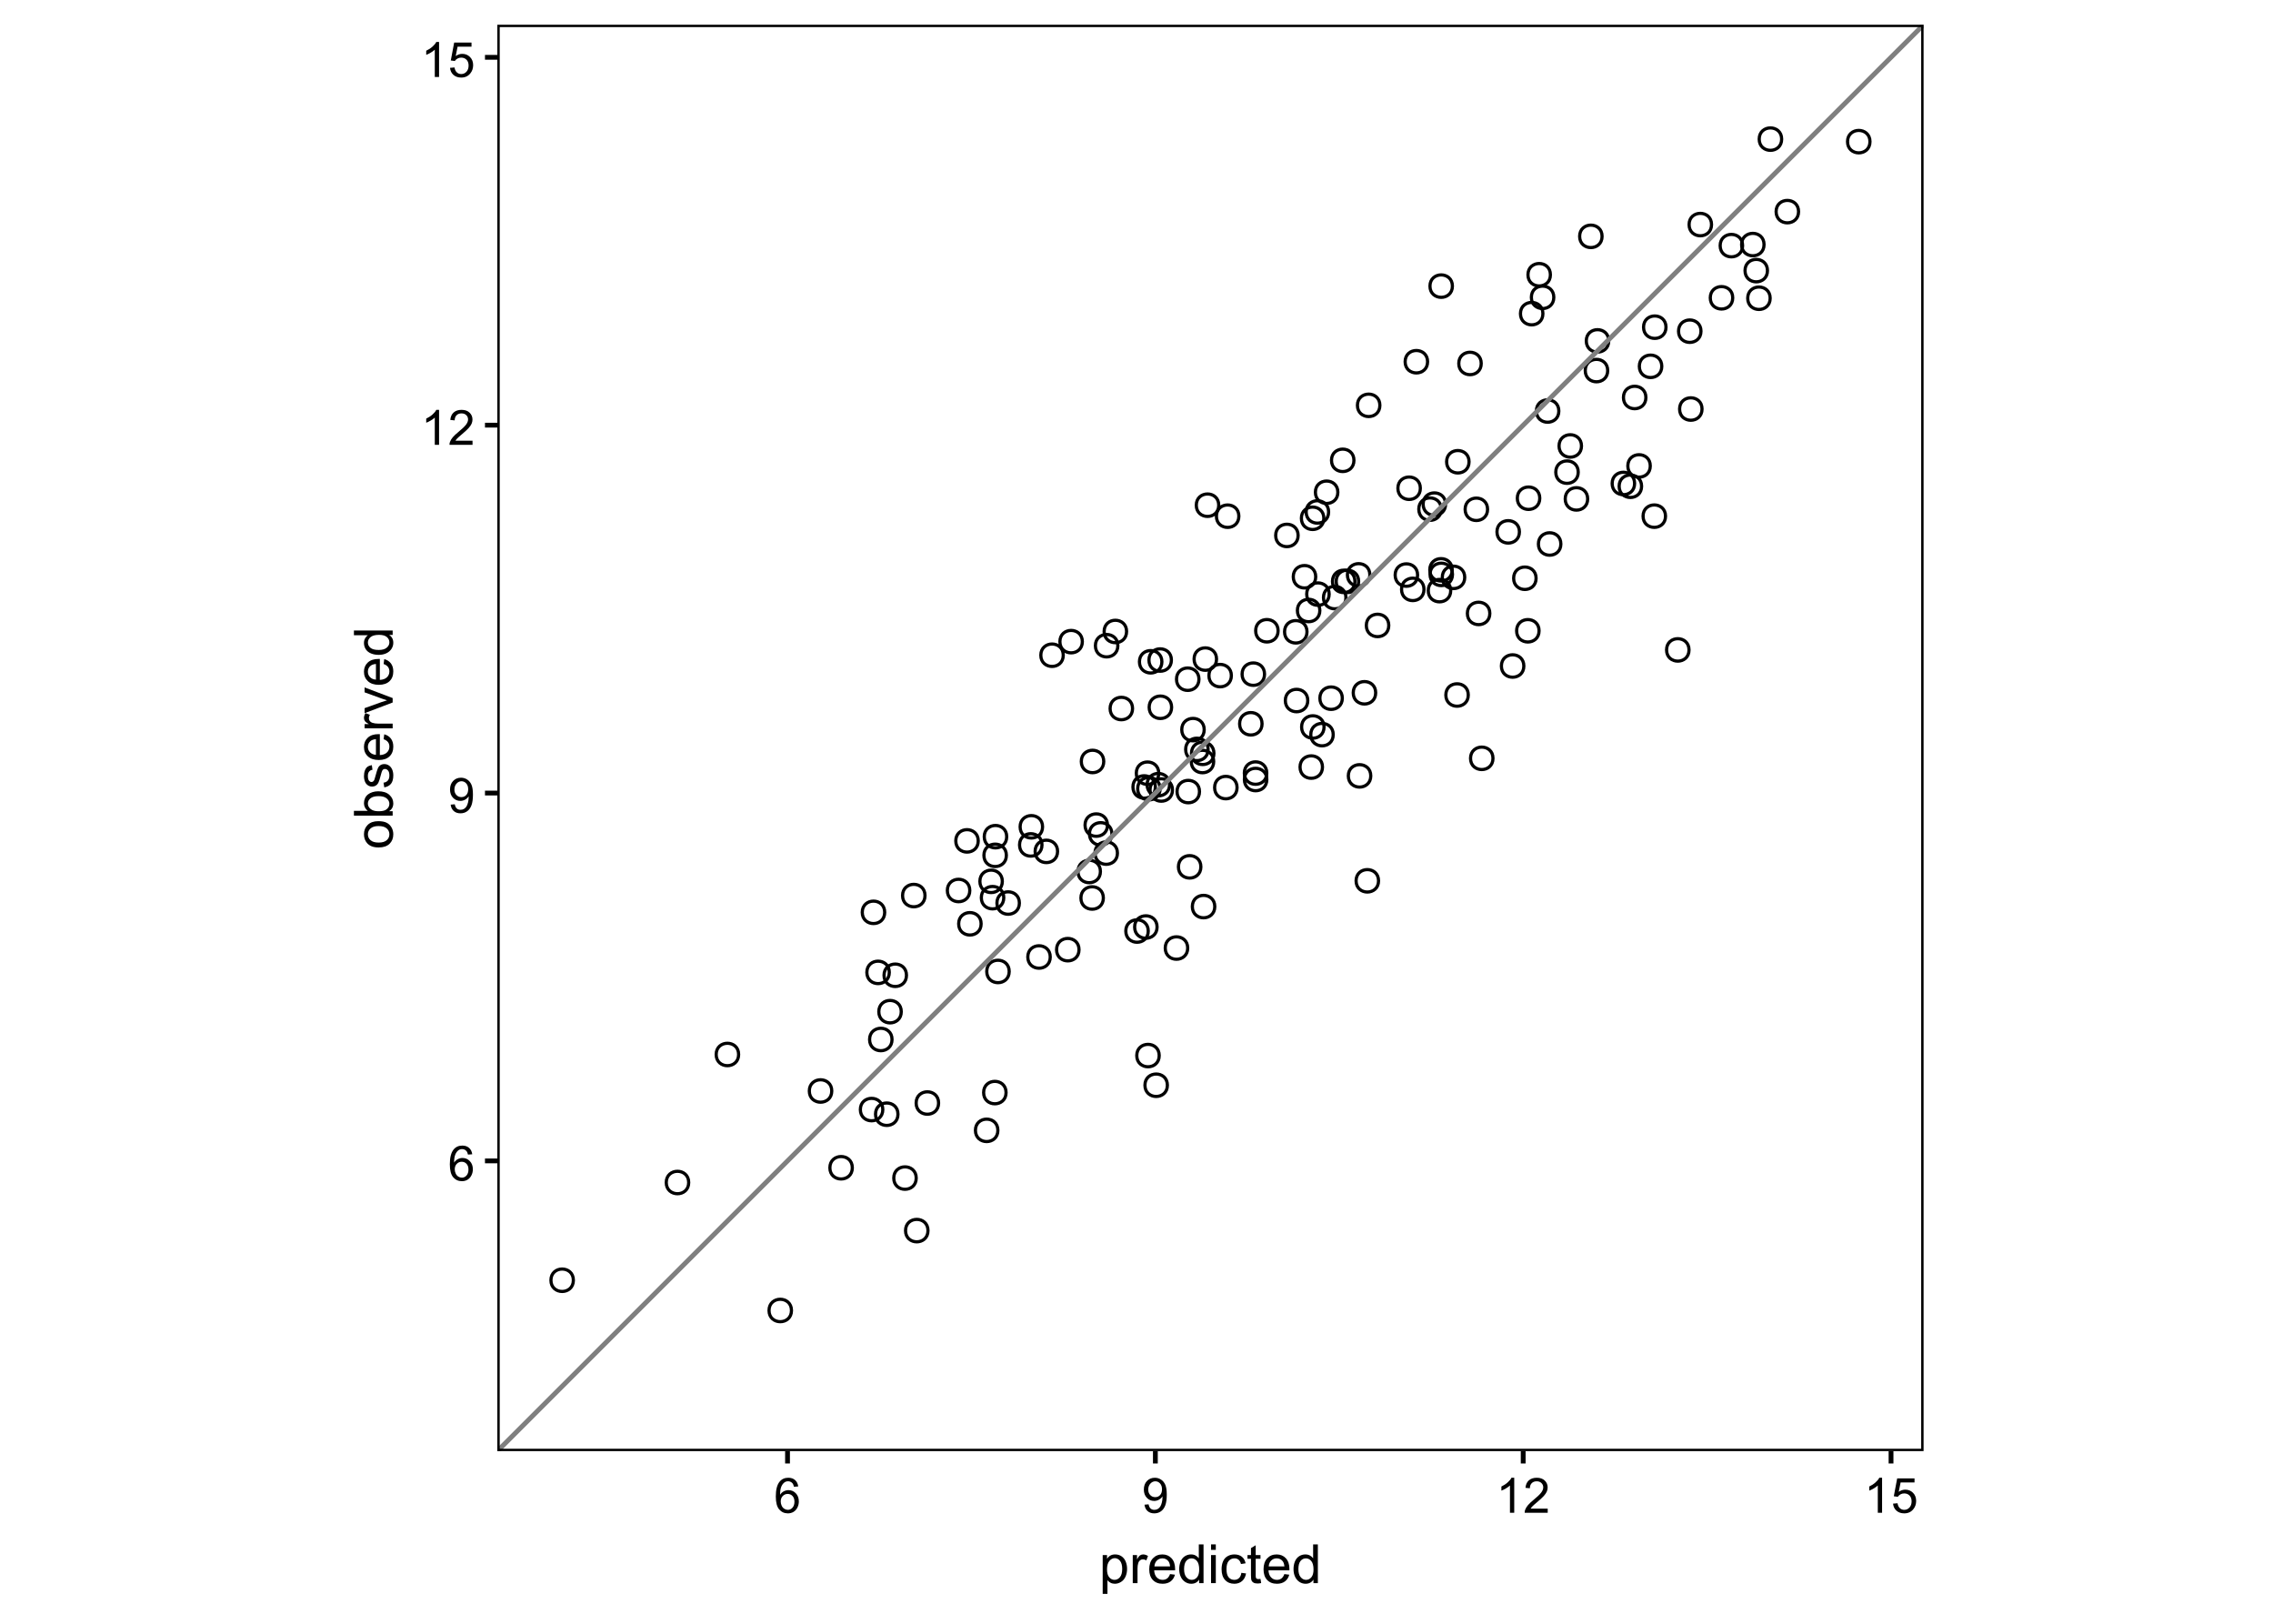 <?xml version="1.0" encoding="UTF-8"?>
<svg xmlns="http://www.w3.org/2000/svg" xmlns:xlink="http://www.w3.org/1999/xlink" width="504" height="360" viewBox="0 0 504 360">
<defs>
<g>
<g id="glyph-0-0">
<path d="M 5.375 -5.836 L 4.43 -5.766 C 4.344 -6.137 4.227 -6.406 4.07 -6.574 C 3.812 -6.848 3.496 -6.98 3.121 -6.98 C 2.82 -6.98 2.555 -6.898 2.324 -6.73 C 2.027 -6.512 1.793 -6.191 1.617 -5.773 C 1.445 -5.355 1.355 -4.762 1.352 -3.988 C 1.578 -4.336 1.859 -4.594 2.188 -4.762 C 2.52 -4.93 2.863 -5.016 3.227 -5.016 C 3.859 -5.016 4.398 -4.781 4.844 -4.316 C 5.289 -3.852 5.512 -3.25 5.512 -2.512 C 5.512 -2.023 5.406 -1.574 5.195 -1.156 C 4.988 -0.742 4.699 -0.422 4.336 -0.199 C 3.969 0.02 3.555 0.133 3.09 0.133 C 2.301 0.133 1.652 -0.16 1.156 -0.742 C 0.656 -1.324 0.406 -2.281 0.406 -3.617 C 0.406 -5.113 0.684 -6.199 1.234 -6.875 C 1.715 -7.469 2.363 -7.762 3.18 -7.762 C 3.789 -7.762 4.285 -7.594 4.676 -7.25 C 5.062 -6.91 5.297 -6.438 5.375 -5.836 M 1.496 -2.504 C 1.496 -2.18 1.566 -1.863 1.707 -1.566 C 1.844 -1.266 2.039 -1.039 2.289 -0.883 C 2.539 -0.727 2.801 -0.648 3.074 -0.648 C 3.477 -0.648 3.82 -0.809 4.109 -1.133 C 4.395 -1.457 4.539 -1.898 4.539 -2.453 C 4.539 -2.988 4.398 -3.406 4.113 -3.715 C 3.828 -4.023 3.469 -4.176 3.039 -4.176 C 2.609 -4.176 2.246 -4.023 1.945 -3.715 C 1.648 -3.406 1.496 -3.004 1.496 -2.504 Z M 1.496 -2.504 "/>
</g>
<g id="glyph-0-1">
<path d="M 0.59 -1.789 L 1.504 -1.871 C 1.582 -1.441 1.727 -1.133 1.945 -0.938 C 2.164 -0.746 2.441 -0.648 2.785 -0.648 C 3.074 -0.648 3.332 -0.715 3.551 -0.848 C 3.77 -0.984 3.953 -1.16 4.094 -1.383 C 4.234 -1.609 4.352 -1.91 4.445 -2.289 C 4.539 -2.668 4.586 -3.055 4.586 -3.449 C 4.586 -3.492 4.586 -3.555 4.582 -3.641 C 4.395 -3.336 4.133 -3.09 3.805 -2.902 C 3.477 -2.715 3.121 -2.621 2.738 -2.621 C 2.098 -2.621 1.555 -2.852 1.113 -3.316 C 0.668 -3.781 0.449 -4.395 0.449 -5.152 C 0.449 -5.938 0.68 -6.566 1.141 -7.047 C 1.605 -7.523 2.184 -7.762 2.879 -7.762 C 3.383 -7.762 3.84 -7.629 4.258 -7.355 C 4.676 -7.086 4.992 -6.699 5.207 -6.199 C 5.422 -5.699 5.531 -4.973 5.531 -4.023 C 5.531 -3.035 5.426 -2.25 5.211 -1.664 C 4.996 -1.078 4.676 -0.633 4.254 -0.328 C 3.828 -0.02 3.332 0.133 2.762 0.133 C 2.16 0.133 1.664 -0.035 1.281 -0.371 C 0.898 -0.707 0.668 -1.18 0.59 -1.789 M 4.477 -5.199 C 4.477 -5.746 4.332 -6.176 4.043 -6.496 C 3.754 -6.816 3.402 -6.977 2.996 -6.977 C 2.574 -6.977 2.207 -6.805 1.895 -6.461 C 1.582 -6.117 1.422 -5.668 1.422 -5.121 C 1.422 -4.629 1.574 -4.227 1.871 -3.922 C 2.168 -3.613 2.531 -3.461 2.969 -3.461 C 3.41 -3.461 3.77 -3.613 4.051 -3.922 C 4.336 -4.227 4.477 -4.656 4.477 -5.199 Z M 4.477 -5.199 "/>
</g>
<g id="glyph-0-2">
<path d="M 4.023 0 L 3.074 0 L 3.074 -6.047 C 2.848 -5.832 2.547 -5.613 2.176 -5.395 C 1.805 -5.176 1.473 -5.012 1.176 -4.906 L 1.176 -5.82 C 1.707 -6.07 2.172 -6.375 2.566 -6.73 C 2.965 -7.082 3.246 -7.43 3.41 -7.762 L 4.023 -7.762 Z M 4.023 0 "/>
</g>
<g id="glyph-0-3">
<path d="M 5.438 -0.914 L 5.438 0 L 0.328 0 C 0.32 -0.227 0.355 -0.449 0.438 -0.66 C 0.566 -1.008 0.777 -1.352 1.062 -1.688 C 1.348 -2.023 1.762 -2.414 2.305 -2.859 C 3.145 -3.547 3.711 -4.094 4.008 -4.496 C 4.305 -4.898 4.449 -5.277 4.449 -5.637 C 4.449 -6.012 4.316 -6.332 4.047 -6.59 C 3.777 -6.848 3.43 -6.977 2.996 -6.977 C 2.539 -6.977 2.172 -6.84 1.898 -6.566 C 1.625 -6.293 1.484 -5.91 1.48 -5.426 L 0.508 -5.527 C 0.574 -6.254 0.824 -6.809 1.262 -7.191 C 1.695 -7.57 2.281 -7.762 3.016 -7.762 C 3.758 -7.762 4.344 -7.559 4.777 -7.145 C 5.211 -6.734 5.426 -6.223 5.426 -5.617 C 5.426 -5.309 5.363 -5.004 5.238 -4.703 C 5.109 -4.406 4.898 -4.09 4.605 -3.762 C 4.312 -3.43 3.824 -2.977 3.145 -2.398 C 2.574 -1.922 2.207 -1.598 2.047 -1.426 C 1.883 -1.258 1.75 -1.086 1.645 -0.914 Z M 5.438 -0.914 "/>
</g>
<g id="glyph-0-4">
<path d="M 0.449 -2.023 L 1.445 -2.109 C 1.52 -1.625 1.691 -1.258 1.961 -1.016 C 2.227 -0.77 2.551 -0.648 2.934 -0.648 C 3.391 -0.648 3.777 -0.82 4.094 -1.164 C 4.41 -1.512 4.566 -1.969 4.566 -2.535 C 4.566 -3.078 4.414 -3.504 4.109 -3.816 C 3.805 -4.129 3.41 -4.289 2.918 -4.289 C 2.609 -4.289 2.336 -4.219 2.09 -4.078 C 1.844 -3.941 1.648 -3.762 1.508 -3.539 L 0.617 -3.656 L 1.367 -7.625 L 5.211 -7.625 L 5.211 -6.719 L 2.125 -6.719 L 1.707 -4.641 C 2.172 -4.965 2.66 -5.125 3.168 -5.125 C 3.844 -5.125 4.414 -4.891 4.879 -4.426 C 5.344 -3.957 5.574 -3.355 5.574 -2.621 C 5.574 -1.922 5.371 -1.316 4.961 -0.809 C 4.465 -0.18 3.789 0.133 2.934 0.133 C 2.23 0.133 1.656 -0.066 1.211 -0.457 C 0.766 -0.852 0.512 -1.375 0.449 -2.023 Z M 0.449 -2.023 "/>
</g>
<g id="glyph-1-0">
<path d="M 0.789 2.383 L 0.789 -6.223 L 1.75 -6.223 L 1.75 -5.414 C 1.977 -5.73 2.234 -5.969 2.52 -6.125 C 2.805 -6.285 3.148 -6.363 3.555 -6.363 C 4.086 -6.363 4.555 -6.227 4.961 -5.953 C 5.367 -5.68 5.676 -5.293 5.883 -4.797 C 6.09 -4.297 6.195 -3.75 6.195 -3.156 C 6.195 -2.52 6.078 -1.949 5.852 -1.438 C 5.621 -0.93 5.289 -0.539 4.855 -0.266 C 4.418 0.004 3.961 0.141 3.48 0.141 C 3.129 0.141 2.812 0.066 2.535 -0.082 C 2.254 -0.23 2.023 -0.418 1.844 -0.645 L 1.844 2.383 L 0.789 2.383 M 1.746 -3.078 C 1.746 -2.273 1.906 -1.684 2.234 -1.301 C 2.555 -0.918 2.949 -0.727 3.41 -0.727 C 3.879 -0.727 4.281 -0.926 4.613 -1.32 C 4.949 -1.719 5.113 -2.332 5.117 -3.164 C 5.113 -3.957 4.953 -4.551 4.625 -4.945 C 4.301 -5.34 3.91 -5.535 3.457 -5.539 C 3.008 -5.535 2.609 -5.328 2.266 -4.906 C 1.918 -4.488 1.746 -3.875 1.746 -3.078 Z M 1.746 -3.078 "/>
</g>
<g id="glyph-1-1">
<path d="M 0.781 0 L 0.781 -6.223 L 1.727 -6.223 L 1.727 -5.281 C 1.969 -5.719 2.195 -6.012 2.398 -6.152 C 2.605 -6.293 2.828 -6.363 3.078 -6.363 C 3.43 -6.363 3.793 -6.25 4.16 -6.023 L 3.797 -5.047 C 3.539 -5.195 3.281 -5.273 3.023 -5.273 C 2.793 -5.273 2.586 -5.203 2.402 -5.066 C 2.219 -4.926 2.086 -4.734 2.008 -4.488 C 1.891 -4.113 1.836 -3.703 1.836 -3.258 L 1.836 0 Z M 0.781 0 "/>
</g>
<g id="glyph-1-2">
<path d="M 5.051 -2.004 L 6.141 -1.867 C 5.969 -1.23 5.648 -0.738 5.188 -0.387 C 4.719 -0.035 4.125 0.141 3.406 0.141 C 2.492 0.141 1.773 -0.141 1.238 -0.699 C 0.707 -1.262 0.438 -2.047 0.438 -3.059 C 0.438 -4.105 0.711 -4.918 1.25 -5.496 C 1.789 -6.074 2.484 -6.363 3.344 -6.363 C 4.18 -6.363 4.859 -6.078 5.383 -5.516 C 5.914 -4.945 6.176 -4.148 6.176 -3.125 C 6.176 -3.059 6.172 -2.965 6.172 -2.844 L 1.531 -2.844 C 1.566 -2.156 1.762 -1.633 2.109 -1.273 C 2.457 -0.906 2.891 -0.727 3.41 -0.727 C 3.797 -0.727 4.125 -0.828 4.398 -1.031 C 4.672 -1.234 4.891 -1.559 5.051 -2.004 M 1.586 -3.711 L 5.062 -3.711 C 5.016 -4.23 4.883 -4.625 4.664 -4.887 C 4.328 -5.293 3.891 -5.496 3.359 -5.496 C 2.871 -5.496 2.465 -5.332 2.137 -5.008 C 1.805 -4.684 1.625 -4.25 1.586 -3.711 Z M 1.586 -3.711 "/>
</g>
<g id="glyph-1-3">
<path d="M 4.828 0 L 4.828 -0.785 C 4.434 -0.168 3.852 0.141 3.086 0.141 C 2.59 0.141 2.137 0.004 1.719 -0.27 C 1.305 -0.543 0.98 -0.926 0.754 -1.414 C 0.523 -1.906 0.41 -2.469 0.41 -3.105 C 0.41 -3.727 0.512 -4.289 0.719 -4.797 C 0.926 -5.301 1.238 -5.688 1.652 -5.961 C 2.066 -6.227 2.527 -6.363 3.039 -6.363 C 3.414 -6.363 3.75 -6.285 4.043 -6.125 C 4.336 -5.969 4.574 -5.762 4.758 -5.508 L 4.758 -8.59 L 5.805 -8.59 L 5.805 0 L 4.828 0 M 1.492 -3.105 C 1.492 -2.309 1.66 -1.711 2 -1.32 C 2.332 -0.922 2.73 -0.727 3.188 -0.727 C 3.648 -0.727 4.039 -0.914 4.363 -1.293 C 4.684 -1.668 4.844 -2.242 4.844 -3.016 C 4.844 -3.867 4.68 -4.492 4.352 -4.891 C 4.023 -5.289 3.621 -5.492 3.141 -5.492 C 2.672 -5.492 2.281 -5.297 1.965 -4.914 C 1.652 -4.531 1.492 -3.93 1.492 -3.105 Z M 1.492 -3.105 "/>
</g>
<g id="glyph-1-4">
<path d="M 0.797 -7.375 L 0.797 -8.59 L 1.852 -8.59 L 1.852 -7.375 L 0.797 -7.375 M 0.797 0 L 0.797 -6.223 L 1.852 -6.223 L 1.852 0 Z M 0.797 0 "/>
</g>
<g id="glyph-1-5">
<path d="M 4.852 -2.281 L 5.891 -2.145 C 5.773 -1.43 5.484 -0.871 5.02 -0.465 C 4.551 -0.062 3.977 0.141 3.297 0.141 C 2.445 0.141 1.762 -0.137 1.246 -0.695 C 0.727 -1.25 0.469 -2.047 0.469 -3.086 C 0.469 -3.758 0.578 -4.348 0.805 -4.852 C 1.023 -5.355 1.363 -5.734 1.82 -5.984 C 2.273 -6.238 2.77 -6.363 3.305 -6.363 C 3.98 -6.363 4.531 -6.191 4.961 -5.852 C 5.391 -5.508 5.668 -5.023 5.789 -4.395 L 4.766 -4.234 C 4.664 -4.652 4.492 -4.969 4.246 -5.18 C 3.996 -5.391 3.695 -5.496 3.344 -5.496 C 2.812 -5.496 2.383 -5.305 2.051 -4.926 C 1.719 -4.543 1.555 -3.941 1.555 -3.117 C 1.555 -2.281 1.711 -1.672 2.031 -1.297 C 2.352 -0.918 2.77 -0.727 3.289 -0.727 C 3.699 -0.727 4.047 -0.852 4.324 -1.109 C 4.602 -1.359 4.777 -1.75 4.852 -2.281 Z M 4.852 -2.281 "/>
</g>
<g id="glyph-1-6">
<path d="M 3.094 -0.945 L 3.246 -0.012 C 2.949 0.051 2.684 0.082 2.449 0.082 C 2.066 0.082 1.77 0.02 1.559 -0.102 C 1.348 -0.219 1.199 -0.379 1.113 -0.578 C 1.027 -0.773 0.984 -1.188 0.984 -1.82 L 0.984 -5.402 L 0.211 -5.402 L 0.211 -6.223 L 0.984 -6.223 L 0.984 -7.766 L 2.031 -8.398 L 2.031 -6.223 L 3.094 -6.223 L 3.094 -5.402 L 2.031 -5.402 L 2.031 -1.766 C 2.031 -1.461 2.051 -1.27 2.09 -1.184 C 2.125 -1.098 2.188 -1.027 2.27 -0.977 C 2.355 -0.926 2.473 -0.902 2.633 -0.902 C 2.75 -0.902 2.902 -0.914 3.094 -0.945 Z M 3.094 -0.945 "/>
</g>
<g id="glyph-2-0">
<path d="M -3.109 -0.398 C -4.262 -0.398 -5.117 -0.719 -5.672 -1.359 C -6.133 -1.895 -6.363 -2.547 -6.363 -3.316 C -6.363 -4.172 -6.082 -4.871 -5.523 -5.414 C -4.961 -5.957 -4.188 -6.227 -3.199 -6.227 C -2.398 -6.227 -1.77 -6.109 -1.309 -5.867 C -0.852 -5.629 -0.492 -5.277 -0.238 -4.82 C 0.012 -4.359 0.141 -3.859 0.141 -3.316 C 0.141 -2.445 -0.141 -1.742 -0.695 -1.203 C -1.254 -0.668 -2.059 -0.398 -3.109 -0.398 M -3.109 -1.484 C -2.312 -1.484 -1.719 -1.656 -1.32 -2.004 C -0.926 -2.352 -0.727 -2.789 -0.727 -3.316 C -0.727 -3.84 -0.926 -4.273 -1.324 -4.625 C -1.723 -4.969 -2.328 -5.145 -3.145 -5.145 C -3.914 -5.145 -4.5 -4.969 -4.895 -4.621 C -5.293 -4.27 -5.492 -3.836 -5.492 -3.316 C -5.492 -2.789 -5.293 -2.352 -4.898 -2.004 C -4.504 -1.656 -3.906 -1.484 -3.109 -1.484 Z M -3.109 -1.484 "/>
</g>
<g id="glyph-2-1">
<path d="M 0 -1.766 L 0 -0.785 L -8.59 -0.785 L -8.59 -1.84 L -5.523 -1.84 C -6.082 -2.285 -6.363 -2.855 -6.363 -3.547 C -6.363 -3.926 -6.285 -4.289 -6.133 -4.633 C -5.977 -4.973 -5.762 -5.254 -5.48 -5.477 C -5.203 -5.695 -4.863 -5.867 -4.469 -5.992 C -4.074 -6.117 -3.652 -6.18 -3.203 -6.18 C -2.137 -6.18 -1.312 -5.918 -0.73 -5.391 C -0.152 -4.863 0.141 -4.23 0.141 -3.492 C 0.141 -2.758 -0.168 -2.18 -0.777 -1.766 L 0 -1.766 M -3.156 -1.754 C -2.41 -1.754 -1.871 -1.852 -1.539 -2.055 C -1 -2.387 -0.727 -2.836 -0.727 -3.406 C -0.727 -3.863 -0.926 -4.262 -1.328 -4.602 C -1.727 -4.934 -2.324 -5.102 -3.117 -5.102 C -3.93 -5.102 -4.531 -4.941 -4.914 -4.621 C -5.305 -4.297 -5.496 -3.91 -5.496 -3.453 C -5.496 -2.988 -5.297 -2.59 -4.895 -2.258 C -4.496 -1.922 -3.914 -1.754 -3.156 -1.754 Z M -3.156 -1.754 "/>
</g>
<g id="glyph-2-2">
<path d="M -1.859 -0.371 L -2.023 -1.414 C -1.602 -1.469 -1.281 -1.633 -1.059 -1.902 C -0.836 -2.168 -0.727 -2.543 -0.727 -3.023 C -0.727 -3.508 -0.824 -3.867 -1.023 -4.102 C -1.219 -4.336 -1.449 -4.453 -1.715 -4.453 C -1.953 -4.453 -2.141 -4.348 -2.277 -4.141 C -2.371 -3.996 -2.492 -3.641 -2.637 -3.062 C -2.832 -2.289 -3 -1.754 -3.145 -1.457 C -3.285 -1.156 -3.484 -0.93 -3.734 -0.777 C -3.988 -0.621 -4.266 -0.547 -4.57 -0.547 C -4.848 -0.547 -5.105 -0.609 -5.34 -0.734 C -5.578 -0.863 -5.773 -1.035 -5.93 -1.254 C -6.051 -1.418 -6.152 -1.641 -6.238 -1.926 C -6.32 -2.207 -6.363 -2.512 -6.363 -2.836 C -6.363 -3.324 -6.293 -3.754 -6.152 -4.121 C -6.012 -4.492 -5.82 -4.762 -5.582 -4.938 C -5.34 -5.113 -5.02 -5.234 -4.617 -5.305 L -4.477 -4.273 C -4.797 -4.227 -5.047 -4.09 -5.227 -3.863 C -5.406 -3.641 -5.496 -3.324 -5.496 -2.914 C -5.496 -2.426 -5.414 -2.082 -5.258 -1.875 C -5.094 -1.668 -4.906 -1.566 -4.695 -1.566 C -4.555 -1.566 -4.434 -1.605 -4.324 -1.695 C -4.211 -1.777 -4.117 -1.914 -4.043 -2.098 C -4.004 -2.203 -3.914 -2.516 -3.773 -3.031 C -3.574 -3.773 -3.41 -4.297 -3.285 -4.59 C -3.156 -4.887 -2.973 -5.117 -2.73 -5.285 C -2.488 -5.453 -2.188 -5.535 -1.828 -5.539 C -1.477 -5.535 -1.145 -5.434 -0.836 -5.23 C -0.523 -5.023 -0.285 -4.727 -0.113 -4.344 C 0.055 -3.953 0.141 -3.516 0.141 -3.031 C 0.141 -2.219 -0.027 -1.605 -0.363 -1.18 C -0.699 -0.758 -1.199 -0.488 -1.859 -0.371 Z M -1.859 -0.371 "/>
</g>
<g id="glyph-2-3">
<path d="M -2.004 -5.051 L -1.867 -6.141 C -1.23 -5.969 -0.738 -5.648 -0.387 -5.188 C -0.035 -4.719 0.141 -4.125 0.141 -3.406 C 0.141 -2.492 -0.141 -1.773 -0.699 -1.238 C -1.262 -0.707 -2.047 -0.441 -3.059 -0.441 C -4.105 -0.441 -4.918 -0.711 -5.496 -1.25 C -6.074 -1.789 -6.363 -2.484 -6.363 -3.348 C -6.363 -4.18 -6.078 -4.859 -5.516 -5.383 C -4.945 -5.914 -4.148 -6.176 -3.121 -6.176 C -3.059 -6.176 -2.965 -6.172 -2.84 -6.172 L -2.844 -1.531 C -2.156 -1.566 -1.633 -1.762 -1.27 -2.109 C -0.906 -2.457 -0.727 -2.891 -0.727 -3.41 C -0.727 -3.797 -0.828 -4.125 -1.031 -4.398 C -1.234 -4.672 -1.559 -4.891 -2.004 -5.051 M -3.711 -1.59 L -3.707 -5.062 C -4.23 -5.016 -4.625 -4.883 -4.887 -4.664 C -5.293 -4.328 -5.496 -3.891 -5.496 -3.359 C -5.496 -2.871 -5.332 -2.465 -5.008 -2.137 C -4.684 -1.805 -4.25 -1.625 -3.711 -1.59 Z M -3.711 -1.59 "/>
</g>
<g id="glyph-2-4">
<path d="M 0 -0.781 L -6.223 -0.781 L -6.223 -1.73 L -5.281 -1.73 C -5.719 -1.969 -6.012 -2.195 -6.152 -2.398 C -6.293 -2.605 -6.363 -2.828 -6.363 -3.078 C -6.363 -3.43 -6.25 -3.793 -6.023 -4.16 L -5.047 -3.797 C -5.195 -3.539 -5.273 -3.281 -5.273 -3.023 C -5.273 -2.793 -5.203 -2.586 -5.066 -2.402 C -4.926 -2.219 -4.734 -2.086 -4.488 -2.012 C -4.113 -1.895 -3.703 -1.836 -3.258 -1.836 L 0 -1.836 Z M 0 -0.781 "/>
</g>
<g id="glyph-2-5">
<path d="M 0 -2.52 L -6.223 -0.152 L -6.223 -1.266 L -2.496 -2.602 C -2.094 -2.746 -1.676 -2.879 -1.242 -3 C -1.57 -3.094 -1.965 -3.223 -2.426 -3.391 L -6.223 -4.773 L -6.223 -5.859 L 0 -3.504 Z M 0 -2.52 "/>
</g>
<g id="glyph-2-6">
<path d="M 0 -4.828 L -0.785 -4.828 C -0.168 -4.434 0.141 -3.852 0.141 -3.086 C 0.141 -2.59 0.004 -2.137 -0.27 -1.719 C -0.543 -1.305 -0.926 -0.98 -1.414 -0.754 C -1.906 -0.523 -2.469 -0.41 -3.105 -0.41 C -3.727 -0.41 -4.289 -0.512 -4.797 -0.723 C -5.301 -0.926 -5.688 -1.238 -5.961 -1.652 C -6.227 -2.066 -6.363 -2.527 -6.363 -3.043 C -6.363 -3.418 -6.285 -3.75 -6.125 -4.043 C -5.969 -4.336 -5.762 -4.574 -5.508 -4.758 L -8.59 -4.758 L -8.59 -5.809 L 0 -5.805 L 0 -4.828 M -3.105 -1.496 C -2.309 -1.492 -1.711 -1.66 -1.316 -2 C -0.922 -2.332 -0.727 -2.73 -0.727 -3.188 C -0.727 -3.648 -0.914 -4.039 -1.293 -4.363 C -1.668 -4.684 -2.242 -4.844 -3.016 -4.844 C -3.867 -4.844 -4.492 -4.68 -4.891 -4.352 C -5.289 -4.023 -5.492 -3.621 -5.492 -3.141 C -5.492 -2.672 -5.297 -2.281 -4.914 -1.965 C -4.531 -1.652 -3.93 -1.492 -3.105 -1.496 Z M -3.105 -1.496 "/>
</g>
</g>
<clipPath id="clip-0">
<path clip-rule="nonzero" d="M 71.996 0 L 432.004 0 L 432.004 360 L 71.996 360 Z M 71.996 0 "/>
</clipPath>
<clipPath id="clip-1">
<path clip-rule="nonzero" d="M 110.273 5.48 L 426.523 5.48 L 426.523 321.73 L 110.273 321.73 Z M 110.273 5.48 "/>
</clipPath>
<clipPath id="clip-2">
<path clip-rule="nonzero" d="M 110.273 5.48 L 426.523 5.48 L 426.523 321.73 L 110.273 321.73 Z M 110.273 5.48 "/>
</clipPath>
</defs>
<rect x="-50.4" y="-36" width="604.8" height="432" fill="rgb(100%, 100%, 100%)" fill-opacity="1"/>
<g clip-path="url(#clip-0)">
<path fill-rule="nonzero" fill="rgb(100%, 100%, 100%)" fill-opacity="1" d="M 71.996 360 L 432.004 360 L 432.004 0 L 71.996 0 Z M 71.996 360 "/>
</g>
<g clip-path="url(#clip-1)">
<path fill-rule="nonzero" fill="rgb(100%, 100%, 100%)" fill-opacity="1" d="M 110.273 321.73 L 426.523 321.73 L 426.523 5.48 L 110.273 5.48 Z M 110.273 321.73 "/>
</g>
<path fill="none" stroke-width="0.709" stroke-linecap="round" stroke-linejoin="round" stroke="rgb(0%, 0%, 0%)" stroke-opacity="1" stroke-miterlimit="10" d="M 247.863 143.156 C 247.863 146.477 242.887 146.477 242.887 143.156 C 242.887 139.84 247.863 139.84 247.863 143.156 "/>
<path fill="none" stroke-width="0.709" stroke-linecap="round" stroke-linejoin="round" stroke="rgb(0%, 0%, 0%)" stroke-opacity="1" stroke-miterlimit="10" d="M 244 193.219 C 244 196.535 239.023 196.535 239.023 193.219 C 239.023 189.898 244 189.898 244 193.219 "/>
<path fill="none" stroke-width="0.709" stroke-linecap="round" stroke-linejoin="round" stroke="rgb(0%, 0%, 0%)" stroke-opacity="1" stroke-miterlimit="10" d="M 331.043 168.129 C 331.043 171.449 326.066 171.449 326.066 168.129 C 326.066 164.812 331.043 164.812 331.043 168.129 "/>
<path fill="none" stroke-width="0.709" stroke-linecap="round" stroke-linejoin="round" stroke="rgb(0%, 0%, 0%)" stroke-opacity="1" stroke-miterlimit="10" d="M 196.168 202.273 C 196.168 205.59 191.191 205.59 191.191 202.273 C 191.191 198.957 196.168 198.957 196.168 202.273 "/>
<path fill="none" stroke-width="0.709" stroke-linecap="round" stroke-linejoin="round" stroke="rgb(0%, 0%, 0%)" stroke-opacity="1" stroke-miterlimit="10" d="M 344.531 65.922 C 344.531 69.238 339.555 69.238 339.555 65.922 C 339.555 62.605 344.531 62.605 344.531 65.922 "/>
<path fill="none" stroke-width="0.709" stroke-linecap="round" stroke-linejoin="round" stroke="rgb(0%, 0%, 0%)" stroke-opacity="1" stroke-miterlimit="10" d="M 315.746 130.672 C 315.746 133.992 310.77 133.992 310.77 130.672 C 310.77 127.355 315.746 127.355 315.746 130.672 "/>
<path fill="none" stroke-width="0.709" stroke-linecap="round" stroke-linejoin="round" stroke="rgb(0%, 0%, 0%)" stroke-opacity="1" stroke-miterlimit="10" d="M 223.145 189.637 C 223.145 192.953 218.168 192.953 218.168 189.637 C 218.168 186.32 223.145 186.32 223.145 189.637 "/>
<path fill="none" stroke-width="0.709" stroke-linecap="round" stroke-linejoin="round" stroke="rgb(0%, 0%, 0%)" stroke-opacity="1" stroke-miterlimit="10" d="M 330.344 136.004 C 330.344 139.32 325.367 139.32 325.367 136.004 C 325.367 132.688 330.344 132.688 330.344 136.004 "/>
<path fill="none" stroke-width="0.709" stroke-linecap="round" stroke-linejoin="round" stroke="rgb(0%, 0%, 0%)" stroke-opacity="1" stroke-miterlimit="10" d="M 329.844 112.918 C 329.844 116.234 324.867 116.234 324.867 112.918 C 324.867 109.602 329.844 109.602 329.844 112.918 "/>
<path fill="none" stroke-width="0.709" stroke-linecap="round" stroke-linejoin="round" stroke="rgb(0%, 0%, 0%)" stroke-opacity="1" stroke-miterlimit="10" d="M 215.035 197.43 C 215.035 200.75 210.059 200.75 210.059 197.43 C 210.059 194.113 215.035 194.113 215.035 197.43 "/>
<path fill="none" stroke-width="0.709" stroke-linecap="round" stroke-linejoin="round" stroke="rgb(0%, 0%, 0%)" stroke-opacity="1" stroke-miterlimit="10" d="M 239.992 142.258 C 239.992 145.574 235.016 145.574 235.016 142.258 C 235.016 138.941 239.992 138.941 239.992 142.258 "/>
<path fill="none" stroke-width="0.709" stroke-linecap="round" stroke-linejoin="round" stroke="rgb(0%, 0%, 0%)" stroke-opacity="1" stroke-miterlimit="10" d="M 270.234 112.008 C 270.234 115.328 265.258 115.328 265.258 112.008 C 265.258 108.691 270.234 108.691 270.234 112.008 "/>
<path fill="none" stroke-width="0.709" stroke-linecap="round" stroke-linejoin="round" stroke="rgb(0%, 0%, 0%)" stroke-opacity="1" stroke-miterlimit="10" d="M 300.434 128.898 C 300.434 132.219 295.457 132.219 295.457 128.898 C 295.457 125.582 300.434 125.582 300.434 128.898 "/>
<path fill="none" stroke-width="0.709" stroke-linecap="round" stroke-linejoin="round" stroke="rgb(0%, 0%, 0%)" stroke-opacity="1" stroke-miterlimit="10" d="M 163.777 233.789 C 163.777 237.105 158.801 237.105 158.801 233.789 C 158.801 230.473 163.777 230.473 163.777 233.789 "/>
<path fill="none" stroke-width="0.709" stroke-linecap="round" stroke-linejoin="round" stroke="rgb(0%, 0%, 0%)" stroke-opacity="1" stroke-miterlimit="10" d="M 259.785 156.812 C 259.785 160.129 254.809 160.129 254.809 156.812 C 254.809 153.492 259.785 153.492 259.785 156.812 "/>
<path fill="none" stroke-width="0.709" stroke-linecap="round" stroke-linejoin="round" stroke="rgb(0%, 0%, 0%)" stroke-opacity="1" stroke-miterlimit="10" d="M 314.328 127.496 C 314.328 130.812 309.352 130.812 309.352 127.496 C 309.352 124.18 314.328 124.18 314.328 127.496 "/>
<path fill="none" stroke-width="0.709" stroke-linecap="round" stroke-linejoin="round" stroke="rgb(0%, 0%, 0%)" stroke-opacity="1" stroke-miterlimit="10" d="M 280.391 149.465 C 280.391 152.781 275.414 152.781 275.414 149.465 C 275.414 146.148 280.391 146.148 280.391 149.465 "/>
<path fill="none" stroke-width="0.709" stroke-linecap="round" stroke-linejoin="round" stroke="rgb(0%, 0%, 0%)" stroke-opacity="1" stroke-miterlimit="10" d="M 337.887 147.66 C 337.887 150.977 332.91 150.977 332.91 147.66 C 332.91 144.344 337.887 144.344 337.887 147.66 "/>
<path fill="none" stroke-width="0.709" stroke-linecap="round" stroke-linejoin="round" stroke="rgb(0%, 0%, 0%)" stroke-opacity="1" stroke-miterlimit="10" d="M 223.219 185.5 C 223.219 188.82 218.242 188.82 218.242 185.5 C 218.242 182.184 223.219 182.184 223.219 185.5 "/>
<path fill="none" stroke-width="0.709" stroke-linecap="round" stroke-linejoin="round" stroke="rgb(0%, 0%, 0%)" stroke-opacity="1" stroke-miterlimit="10" d="M 305.965 89.867 C 305.965 93.184 300.988 93.184 300.988 89.867 C 300.988 86.551 305.965 86.551 305.965 89.867 "/>
<path fill="none" stroke-width="0.709" stroke-linecap="round" stroke-linejoin="round" stroke="rgb(0%, 0%, 0%)" stroke-opacity="1" stroke-miterlimit="10" d="M 226.031 200.211 C 226.031 203.531 221.055 203.531 221.055 200.211 C 221.055 196.895 226.031 196.895 226.031 200.211 "/>
<path fill="none" stroke-width="0.709" stroke-linecap="round" stroke-linejoin="round" stroke="rgb(0%, 0%, 0%)" stroke-opacity="1" stroke-miterlimit="10" d="M 352.039 110.613 C 352.039 113.93 347.062 113.93 347.062 110.613 C 347.062 107.293 352.039 107.293 352.039 110.613 "/>
<path fill="none" stroke-width="0.709" stroke-linecap="round" stroke-linejoin="round" stroke="rgb(0%, 0%, 0%)" stroke-opacity="1" stroke-miterlimit="10" d="M 356.711 75.578 C 356.711 78.895 351.734 78.895 351.734 75.578 C 351.734 72.262 356.711 72.262 356.711 75.578 "/>
<path fill="none" stroke-width="0.709" stroke-linecap="round" stroke-linejoin="round" stroke="rgb(0%, 0%, 0%)" stroke-opacity="1" stroke-miterlimit="10" d="M 322.008 126.336 C 322.008 129.652 317.031 129.652 317.031 126.336 C 317.031 123.02 322.008 123.02 322.008 126.336 "/>
<path fill="none" stroke-width="0.709" stroke-linecap="round" stroke-linejoin="round" stroke="rgb(0%, 0%, 0%)" stroke-opacity="1" stroke-miterlimit="10" d="M 257.238 174.863 C 257.238 178.18 252.262 178.18 252.262 174.863 C 252.262 171.547 257.238 171.547 257.238 174.863 "/>
<path fill="none" stroke-width="0.709" stroke-linecap="round" stroke-linejoin="round" stroke="rgb(0%, 0%, 0%)" stroke-opacity="1" stroke-miterlimit="10" d="M 244.652 199.094 C 244.652 202.41 239.676 202.41 239.676 199.094 C 239.676 195.773 244.652 195.773 244.652 199.094 "/>
<path fill="none" stroke-width="0.709" stroke-linecap="round" stroke-linejoin="round" stroke="rgb(0%, 0%, 0%)" stroke-opacity="1" stroke-miterlimit="10" d="M 205.105 198.555 C 205.105 201.875 200.129 201.875 200.129 198.555 C 200.129 195.238 205.105 195.238 205.105 198.555 "/>
<path fill="none" stroke-width="0.709" stroke-linecap="round" stroke-linejoin="round" stroke="rgb(0%, 0%, 0%)" stroke-opacity="1" stroke-miterlimit="10" d="M 273.035 149.789 C 273.035 153.105 268.059 153.105 268.059 149.789 C 268.059 146.473 273.035 146.473 273.035 149.789 "/>
<path fill="none" stroke-width="0.709" stroke-linecap="round" stroke-linejoin="round" stroke="rgb(0%, 0%, 0%)" stroke-opacity="1" stroke-miterlimit="10" d="M 293.238 170.066 C 293.238 173.387 288.262 173.387 288.262 170.066 C 288.262 166.75 293.238 166.75 293.238 170.066 "/>
<path fill="none" stroke-width="0.709" stroke-linecap="round" stroke-linejoin="round" stroke="rgb(0%, 0%, 0%)" stroke-opacity="1" stroke-miterlimit="10" d="M 386.395 54.461 C 386.395 57.777 381.418 57.777 381.418 54.461 C 381.418 51.141 386.395 51.141 386.395 54.461 "/>
<path fill="none" stroke-width="0.709" stroke-linecap="round" stroke-linejoin="round" stroke="rgb(0%, 0%, 0%)" stroke-opacity="1" stroke-miterlimit="10" d="M 303.945 172.02 C 303.945 175.336 298.969 175.336 298.969 172.02 C 298.969 168.703 303.945 168.703 303.945 172.02 "/>
<path fill="none" stroke-width="0.709" stroke-linecap="round" stroke-linejoin="round" stroke="rgb(0%, 0%, 0%)" stroke-opacity="1" stroke-miterlimit="10" d="M 355.234 52.402 C 355.234 55.719 350.258 55.719 350.258 52.402 C 350.258 49.082 355.234 49.082 355.234 52.402 "/>
<path fill="none" stroke-width="0.709" stroke-linecap="round" stroke-linejoin="round" stroke="rgb(0%, 0%, 0%)" stroke-opacity="1" stroke-miterlimit="10" d="M 266.273 192.188 C 266.273 195.504 261.297 195.504 261.297 192.188 C 261.297 188.871 266.273 188.871 266.273 192.188 "/>
<path fill="none" stroke-width="0.709" stroke-linecap="round" stroke-linejoin="round" stroke="rgb(0%, 0%, 0%)" stroke-opacity="1" stroke-miterlimit="10" d="M 319.57 112.883 C 319.57 116.199 314.594 116.199 314.594 112.883 C 314.594 109.562 319.57 109.562 319.57 112.883 "/>
<path fill="none" stroke-width="0.709" stroke-linecap="round" stroke-linejoin="round" stroke="rgb(0%, 0%, 0%)" stroke-opacity="1" stroke-miterlimit="10" d="M 263.352 210.191 C 263.352 213.508 258.375 213.508 258.375 210.191 C 258.375 206.871 263.352 206.871 263.352 210.191 "/>
<path fill="none" stroke-width="0.709" stroke-linecap="round" stroke-linejoin="round" stroke="rgb(0%, 0%, 0%)" stroke-opacity="1" stroke-miterlimit="10" d="M 267.875 166.148 C 267.875 169.469 262.898 169.469 262.898 166.148 C 262.898 162.832 267.875 162.832 267.875 166.148 "/>
<path fill="none" stroke-width="0.709" stroke-linecap="round" stroke-linejoin="round" stroke="rgb(0%, 0%, 0%)" stroke-opacity="1" stroke-miterlimit="10" d="M 293.539 114.91 C 293.539 118.23 288.562 118.23 288.562 114.91 C 288.562 111.594 293.539 111.594 293.539 114.91 "/>
<path fill="none" stroke-width="0.709" stroke-linecap="round" stroke-linejoin="round" stroke="rgb(0%, 0%, 0%)" stroke-opacity="1" stroke-miterlimit="10" d="M 200.996 216.23 C 200.996 219.547 196.02 219.547 196.02 216.23 C 196.02 212.91 200.996 212.91 200.996 216.23 "/>
<path fill="none" stroke-width="0.709" stroke-linecap="round" stroke-linejoin="round" stroke="rgb(0%, 0%, 0%)" stroke-opacity="1" stroke-miterlimit="10" d="M 322.066 127.348 C 322.066 130.664 317.09 130.664 317.09 127.348 C 317.09 124.031 322.066 124.031 322.066 127.348 "/>
<path fill="none" stroke-width="0.709" stroke-linecap="round" stroke-linejoin="round" stroke="rgb(0%, 0%, 0%)" stroke-opacity="1" stroke-miterlimit="10" d="M 254.605 206.422 C 254.605 209.738 249.629 209.738 249.629 206.422 C 249.629 203.102 254.605 203.102 254.605 206.422 "/>
<path fill="none" stroke-width="0.709" stroke-linecap="round" stroke-linejoin="round" stroke="rgb(0%, 0%, 0%)" stroke-opacity="1" stroke-miterlimit="10" d="M 301.254 128.898 C 301.254 132.215 296.277 132.215 296.277 128.898 C 296.277 125.582 301.254 125.582 301.254 128.898 "/>
<path fill="none" stroke-width="0.709" stroke-linecap="round" stroke-linejoin="round" stroke="rgb(0%, 0%, 0%)" stroke-opacity="1" stroke-miterlimit="10" d="M 377.398 90.688 C 377.398 94.004 372.422 94.004 372.422 90.688 C 372.422 87.367 377.398 87.367 377.398 90.688 "/>
<path fill="none" stroke-width="0.709" stroke-linecap="round" stroke-linejoin="round" stroke="rgb(0%, 0%, 0%)" stroke-opacity="1" stroke-miterlimit="10" d="M 391.148 54.223 C 391.148 57.539 386.172 57.539 386.172 54.223 C 386.172 50.906 391.148 50.906 391.148 54.223 "/>
<path fill="none" stroke-width="0.709" stroke-linecap="round" stroke-linejoin="round" stroke="rgb(0%, 0%, 0%)" stroke-opacity="1" stroke-miterlimit="10" d="M 223.078 242.234 C 223.078 245.551 218.102 245.551 218.102 242.234 C 218.102 238.918 223.078 238.918 223.078 242.234 "/>
<path fill="none" stroke-width="0.709" stroke-linecap="round" stroke-linejoin="round" stroke="rgb(0%, 0%, 0%)" stroke-opacity="1" stroke-miterlimit="10" d="M 291.738 127.871 C 291.738 131.188 286.762 131.188 286.762 127.871 C 286.762 124.555 291.738 124.555 291.738 127.871 "/>
<path fill="none" stroke-width="0.709" stroke-linecap="round" stroke-linejoin="round" stroke="rgb(0%, 0%, 0%)" stroke-opacity="1" stroke-miterlimit="10" d="M 293.586 161.18 C 293.586 164.496 288.609 164.496 288.609 161.18 C 288.609 157.863 293.586 157.863 293.586 161.18 "/>
<path fill="none" stroke-width="0.709" stroke-linecap="round" stroke-linejoin="round" stroke="rgb(0%, 0%, 0%)" stroke-opacity="1" stroke-miterlimit="10" d="M 188.988 258.906 C 188.988 262.223 184.012 262.223 184.012 258.906 C 184.012 255.586 188.988 255.586 188.988 258.906 "/>
<path fill="none" stroke-width="0.709" stroke-linecap="round" stroke-linejoin="round" stroke="rgb(0%, 0%, 0%)" stroke-opacity="1" stroke-miterlimit="10" d="M 320.535 111.77 C 320.535 115.086 315.559 115.086 315.559 111.77 C 315.559 108.449 320.535 108.449 320.535 111.77 "/>
<path fill="none" stroke-width="0.709" stroke-linecap="round" stroke-linejoin="round" stroke="rgb(0%, 0%, 0%)" stroke-opacity="1" stroke-miterlimit="10" d="M 341.418 110.461 C 341.418 113.777 336.441 113.777 336.441 110.461 C 336.441 107.145 341.418 107.145 341.418 110.461 "/>
<path fill="none" stroke-width="0.709" stroke-linecap="round" stroke-linejoin="round" stroke="rgb(0%, 0%, 0%)" stroke-opacity="1" stroke-miterlimit="10" d="M 294.719 131.719 C 294.719 135.035 289.742 135.035 289.742 131.719 C 289.742 128.402 294.719 128.402 294.719 131.719 "/>
<path fill="none" stroke-width="0.709" stroke-linecap="round" stroke-linejoin="round" stroke="rgb(0%, 0%, 0%)" stroke-opacity="1" stroke-miterlimit="10" d="M 259.328 173.969 C 259.328 177.289 254.352 177.289 254.352 173.969 C 254.352 170.652 259.328 170.652 259.328 173.969 "/>
<path fill="none" stroke-width="0.709" stroke-linecap="round" stroke-linejoin="round" stroke="rgb(0%, 0%, 0%)" stroke-opacity="1" stroke-miterlimit="10" d="M 297.637 154.797 C 297.637 158.113 292.66 158.113 292.66 154.797 C 292.66 151.48 297.637 151.48 297.637 154.797 "/>
<path fill="none" stroke-width="0.709" stroke-linecap="round" stroke-linejoin="round" stroke="rgb(0%, 0%, 0%)" stroke-opacity="1" stroke-miterlimit="10" d="M 316.543 80.199 C 316.543 83.516 311.566 83.516 311.566 80.199 C 311.566 76.879 316.543 76.879 316.543 80.199 "/>
<path fill="none" stroke-width="0.709" stroke-linecap="round" stroke-linejoin="round" stroke="rgb(0%, 0%, 0%)" stroke-opacity="1" stroke-miterlimit="10" d="M 256.188 174.48 C 256.188 177.797 251.211 177.797 251.211 174.48 C 251.211 171.16 256.188 171.16 256.188 174.48 "/>
<path fill="none" stroke-width="0.709" stroke-linecap="round" stroke-linejoin="round" stroke="rgb(0%, 0%, 0%)" stroke-opacity="1" stroke-miterlimit="10" d="M 247.773 189.141 C 247.773 192.461 242.797 192.461 242.797 189.141 C 242.797 185.824 247.773 185.824 247.773 189.141 "/>
<path fill="none" stroke-width="0.709" stroke-linecap="round" stroke-linejoin="round" stroke="rgb(0%, 0%, 0%)" stroke-opacity="1" stroke-miterlimit="10" d="M 391.906 60 C 391.906 63.316 386.93 63.316 386.93 60 C 386.93 56.68 391.906 56.68 391.906 60 "/>
<path fill="none" stroke-width="0.709" stroke-linecap="round" stroke-linejoin="round" stroke="rgb(0%, 0%, 0%)" stroke-opacity="1" stroke-miterlimit="10" d="M 280.887 171.398 C 280.887 174.719 275.91 174.719 275.91 171.398 C 275.91 168.082 280.887 168.082 280.887 171.398 "/>
<path fill="none" stroke-width="0.709" stroke-linecap="round" stroke-linejoin="round" stroke="rgb(0%, 0%, 0%)" stroke-opacity="1" stroke-miterlimit="10" d="M 294.598 113.504 C 294.598 116.82 289.621 116.82 289.621 113.504 C 289.621 110.184 294.598 110.184 294.598 113.504 "/>
<path fill="none" stroke-width="0.709" stroke-linecap="round" stroke-linejoin="round" stroke="rgb(0%, 0%, 0%)" stroke-opacity="1" stroke-miterlimit="10" d="M 152.707 262.176 C 152.707 265.492 147.73 265.492 147.73 262.176 C 147.73 258.855 152.707 258.855 152.707 262.176 "/>
<path fill="none" stroke-width="0.709" stroke-linecap="round" stroke-linejoin="round" stroke="rgb(0%, 0%, 0%)" stroke-opacity="1" stroke-miterlimit="10" d="M 280.898 172.828 C 280.898 176.148 275.922 176.148 275.922 172.828 C 275.922 169.512 280.898 169.512 280.898 172.828 "/>
<path fill="none" stroke-width="0.709" stroke-linecap="round" stroke-linejoin="round" stroke="rgb(0%, 0%, 0%)" stroke-opacity="1" stroke-miterlimit="10" d="M 342.113 69.539 C 342.113 72.855 337.137 72.855 337.137 69.539 C 337.137 66.219 342.113 66.219 342.113 69.539 "/>
<path fill="none" stroke-width="0.709" stroke-linecap="round" stroke-linejoin="round" stroke="rgb(0%, 0%, 0%)" stroke-opacity="1" stroke-miterlimit="10" d="M 184.43 241.883 C 184.43 245.199 179.453 245.199 179.453 241.883 C 179.453 238.566 184.43 238.566 184.43 241.883 "/>
<path fill="none" stroke-width="0.709" stroke-linecap="round" stroke-linejoin="round" stroke="rgb(0%, 0%, 0%)" stroke-opacity="1" stroke-miterlimit="10" d="M 256.934 171.43 C 256.934 174.746 251.957 174.746 251.957 171.43 C 251.957 168.109 256.934 168.109 256.934 171.43 "/>
<path fill="none" stroke-width="0.709" stroke-linecap="round" stroke-linejoin="round" stroke="rgb(0%, 0%, 0%)" stroke-opacity="1" stroke-miterlimit="10" d="M 217.547 204.816 C 217.547 208.137 212.57 208.137 212.57 204.816 C 212.57 201.5 217.547 201.5 217.547 204.816 "/>
<path fill="none" stroke-width="0.709" stroke-linecap="round" stroke-linejoin="round" stroke="rgb(0%, 0%, 0%)" stroke-opacity="1" stroke-miterlimit="10" d="M 195.746 246.004 C 195.746 249.32 190.77 249.32 190.77 246.004 C 190.77 242.688 195.746 242.688 195.746 246.004 "/>
<path fill="none" stroke-width="0.709" stroke-linecap="round" stroke-linejoin="round" stroke="rgb(0%, 0%, 0%)" stroke-opacity="1" stroke-miterlimit="10" d="M 305.035 153.598 C 305.035 156.918 300.059 156.918 300.059 153.598 C 300.059 150.281 305.035 150.281 305.035 153.598 "/>
<path fill="none" stroke-width="0.709" stroke-linecap="round" stroke-linejoin="round" stroke="rgb(0%, 0%, 0%)" stroke-opacity="1" stroke-miterlimit="10" d="M 269.359 201 C 269.359 204.316 264.383 204.316 264.383 201 C 264.383 197.68 269.359 197.68 269.359 201 "/>
<path fill="none" stroke-width="0.709" stroke-linecap="round" stroke-linejoin="round" stroke="rgb(0%, 0%, 0%)" stroke-opacity="1" stroke-miterlimit="10" d="M 295.621 162.875 C 295.621 166.191 290.645 166.191 290.645 162.875 C 290.645 159.555 295.621 159.555 295.621 162.875 "/>
<path fill="none" stroke-width="0.709" stroke-linecap="round" stroke-linejoin="round" stroke="rgb(0%, 0%, 0%)" stroke-opacity="1" stroke-miterlimit="10" d="M 289.977 155.316 C 289.977 158.633 285 158.633 285 155.316 C 285 152 289.977 152 289.977 155.316 "/>
<path fill="none" stroke-width="0.709" stroke-linecap="round" stroke-linejoin="round" stroke="rgb(0%, 0%, 0%)" stroke-opacity="1" stroke-miterlimit="10" d="M 257.629 146.723 C 257.629 150.043 252.652 150.043 252.652 146.723 C 252.652 143.406 257.629 143.406 257.629 146.723 "/>
<path fill="none" stroke-width="0.709" stroke-linecap="round" stroke-linejoin="round" stroke="rgb(0%, 0%, 0%)" stroke-opacity="1" stroke-miterlimit="10" d="M 216.906 186.43 C 216.906 189.75 211.93 189.75 211.93 186.43 C 211.93 183.113 216.906 183.113 216.906 186.43 "/>
<path fill="none" stroke-width="0.709" stroke-linecap="round" stroke-linejoin="round" stroke="rgb(0%, 0%, 0%)" stroke-opacity="1" stroke-miterlimit="10" d="M 246.547 184.879 C 246.547 188.195 241.57 188.195 241.57 184.879 C 241.57 181.559 246.547 181.559 246.547 184.879 "/>
<path fill="none" stroke-width="0.709" stroke-linecap="round" stroke-linejoin="round" stroke="rgb(0%, 0%, 0%)" stroke-opacity="1" stroke-miterlimit="10" d="M 374.512 144.094 C 374.512 147.41 369.535 147.41 369.535 144.094 C 369.535 140.773 374.512 140.773 374.512 144.094 "/>
<path fill="none" stroke-width="0.709" stroke-linecap="round" stroke-linejoin="round" stroke="rgb(0%, 0%, 0%)" stroke-opacity="1" stroke-miterlimit="10" d="M 244.738 168.824 C 244.738 172.145 239.762 172.145 239.762 168.824 C 239.762 165.508 244.738 165.508 244.738 168.824 "/>
<path fill="none" stroke-width="0.709" stroke-linecap="round" stroke-linejoin="round" stroke="rgb(0%, 0%, 0%)" stroke-opacity="1" stroke-miterlimit="10" d="M 127.137 283.844 C 127.137 287.16 122.16 287.16 122.16 283.844 C 122.16 280.527 127.137 280.527 127.137 283.844 "/>
<path fill="none" stroke-width="0.709" stroke-linecap="round" stroke-linejoin="round" stroke="rgb(0%, 0%, 0%)" stroke-opacity="1" stroke-miterlimit="10" d="M 379.504 49.789 C 379.504 53.109 374.527 53.109 374.527 49.789 C 374.527 46.473 379.504 46.473 379.504 49.789 "/>
<path fill="none" stroke-width="0.709" stroke-linecap="round" stroke-linejoin="round" stroke="rgb(0%, 0%, 0%)" stroke-opacity="1" stroke-miterlimit="10" d="M 349.945 104.676 C 349.945 107.996 344.969 107.996 344.969 104.676 C 344.969 101.359 349.945 101.359 349.945 104.676 "/>
<path fill="none" stroke-width="0.709" stroke-linecap="round" stroke-linejoin="round" stroke="rgb(0%, 0%, 0%)" stroke-opacity="1" stroke-miterlimit="10" d="M 363.996 107.809 C 363.996 111.125 359.02 111.125 359.02 107.809 C 359.02 104.488 363.996 104.488 363.996 107.809 "/>
<path fill="none" stroke-width="0.709" stroke-linecap="round" stroke-linejoin="round" stroke="rgb(0%, 0%, 0%)" stroke-opacity="1" stroke-miterlimit="10" d="M 350.668 98.875 C 350.668 102.191 345.691 102.191 345.691 98.875 C 345.691 95.555 350.668 95.555 350.668 98.875 "/>
<path fill="none" stroke-width="0.709" stroke-linecap="round" stroke-linejoin="round" stroke="rgb(0%, 0%, 0%)" stroke-opacity="1" stroke-miterlimit="10" d="M 287.836 118.715 C 287.836 122.031 282.859 122.031 282.859 118.715 C 282.859 115.398 287.836 115.398 287.836 118.715 "/>
<path fill="none" stroke-width="0.709" stroke-linecap="round" stroke-linejoin="round" stroke="rgb(0%, 0%, 0%)" stroke-opacity="1" stroke-miterlimit="10" d="M 305.668 195.285 C 305.668 198.602 300.691 198.602 300.691 195.285 C 300.691 191.969 305.668 191.969 305.668 195.285 "/>
<path fill="none" stroke-width="0.709" stroke-linecap="round" stroke-linejoin="round" stroke="rgb(0%, 0%, 0%)" stroke-opacity="1" stroke-miterlimit="10" d="M 395.051 30.844 C 395.051 34.16 390.074 34.16 390.074 30.844 C 390.074 27.527 395.051 27.527 395.051 30.844 "/>
<path fill="none" stroke-width="0.709" stroke-linecap="round" stroke-linejoin="round" stroke="rgb(0%, 0%, 0%)" stroke-opacity="1" stroke-miterlimit="10" d="M 343.777 60.914 C 343.777 64.23 338.801 64.23 338.801 60.914 C 338.801 57.594 343.777 57.594 343.777 60.914 "/>
<path fill="none" stroke-width="0.709" stroke-linecap="round" stroke-linejoin="round" stroke="rgb(0%, 0%, 0%)" stroke-opacity="1" stroke-miterlimit="10" d="M 328.438 80.586 C 328.438 83.902 323.461 83.902 323.461 80.586 C 323.461 77.266 328.438 77.266 328.438 80.586 "/>
<path fill="none" stroke-width="0.709" stroke-linecap="round" stroke-linejoin="round" stroke="rgb(0%, 0%, 0%)" stroke-opacity="1" stroke-miterlimit="10" d="M 265.848 150.586 C 265.848 153.902 260.871 153.902 260.871 150.586 C 260.871 147.266 265.848 147.266 265.848 150.586 "/>
<path fill="none" stroke-width="0.709" stroke-linecap="round" stroke-linejoin="round" stroke="rgb(0%, 0%, 0%)" stroke-opacity="1" stroke-miterlimit="10" d="M 325.738 102.375 C 325.738 105.695 320.762 105.695 320.762 102.375 C 320.762 99.059 325.738 99.059 325.738 102.375 "/>
<path fill="none" stroke-width="0.709" stroke-linecap="round" stroke-linejoin="round" stroke="rgb(0%, 0%, 0%)" stroke-opacity="1" stroke-miterlimit="10" d="M 283.398 139.844 C 283.398 143.164 278.422 143.164 278.422 139.844 C 278.422 136.527 283.398 136.527 283.398 139.844 "/>
<path fill="none" stroke-width="0.709" stroke-linecap="round" stroke-linejoin="round" stroke="rgb(0%, 0%, 0%)" stroke-opacity="1" stroke-miterlimit="10" d="M 223.773 215.383 C 223.773 218.699 218.797 218.699 218.797 215.383 C 218.797 212.062 223.773 212.062 223.773 215.383 "/>
<path fill="none" stroke-width="0.709" stroke-linecap="round" stroke-linejoin="round" stroke="rgb(0%, 0%, 0%)" stroke-opacity="1" stroke-miterlimit="10" d="M 222.57 199.023 C 222.57 202.34 217.594 202.34 217.594 199.023 C 217.594 195.707 222.57 195.707 222.57 199.023 "/>
<path fill="none" stroke-width="0.709" stroke-linecap="round" stroke-linejoin="round" stroke="rgb(0%, 0%, 0%)" stroke-opacity="1" stroke-miterlimit="10" d="M 414.637 31.402 C 414.637 34.723 409.66 34.723 409.66 31.402 C 409.66 28.086 414.637 28.086 414.637 31.402 "/>
<path fill="none" stroke-width="0.709" stroke-linecap="round" stroke-linejoin="round" stroke="rgb(0%, 0%, 0%)" stroke-opacity="1" stroke-miterlimit="10" d="M 303.742 127.453 C 303.742 130.77 298.766 130.77 298.766 127.453 C 298.766 124.137 303.742 124.137 303.742 127.453 "/>
<path fill="none" stroke-width="0.709" stroke-linecap="round" stroke-linejoin="round" stroke="rgb(0%, 0%, 0%)" stroke-opacity="1" stroke-miterlimit="10" d="M 324.781 128.008 C 324.781 131.324 319.805 131.324 319.805 128.008 C 319.805 124.691 324.781 124.691 324.781 128.008 "/>
<path fill="none" stroke-width="0.709" stroke-linecap="round" stroke-linejoin="round" stroke="rgb(0%, 0%, 0%)" stroke-opacity="1" stroke-miterlimit="10" d="M 239.254 210.551 C 239.254 213.867 234.277 213.867 234.277 210.551 C 234.277 207.23 239.254 207.23 239.254 210.551 "/>
<path fill="none" stroke-width="0.709" stroke-linecap="round" stroke-linejoin="round" stroke="rgb(0%, 0%, 0%)" stroke-opacity="1" stroke-miterlimit="10" d="M 222.25 195.402 C 222.25 198.723 217.273 198.723 217.273 195.402 C 217.273 192.086 222.25 192.086 222.25 195.402 "/>
<path fill="none" stroke-width="0.709" stroke-linecap="round" stroke-linejoin="round" stroke="rgb(0%, 0%, 0%)" stroke-opacity="1" stroke-miterlimit="10" d="M 392.504 66.121 C 392.504 69.441 387.527 69.441 387.527 66.121 C 387.527 62.805 392.504 62.805 392.504 66.121 "/>
<path fill="none" stroke-width="0.709" stroke-linecap="round" stroke-linejoin="round" stroke="rgb(0%, 0%, 0%)" stroke-opacity="1" stroke-miterlimit="10" d="M 341.262 139.852 C 341.262 143.168 336.285 143.168 336.285 139.852 C 336.285 136.535 341.262 136.535 341.262 139.852 "/>
<path fill="none" stroke-width="0.709" stroke-linecap="round" stroke-linejoin="round" stroke="rgb(0%, 0%, 0%)" stroke-opacity="1" stroke-miterlimit="10" d="M 199.84 224.301 C 199.84 227.617 194.863 227.617 194.863 224.301 C 194.863 220.98 199.84 220.98 199.84 224.301 "/>
<path fill="none" stroke-width="0.709" stroke-linecap="round" stroke-linejoin="round" stroke="rgb(0%, 0%, 0%)" stroke-opacity="1" stroke-miterlimit="10" d="M 245.566 182.93 C 245.566 186.246 240.59 186.246 240.59 182.93 C 240.59 179.613 245.566 179.613 245.566 182.93 "/>
<path fill="none" stroke-width="0.709" stroke-linecap="round" stroke-linejoin="round" stroke="rgb(0%, 0%, 0%)" stroke-opacity="1" stroke-miterlimit="10" d="M 289.805 140.078 C 289.805 143.395 284.828 143.395 284.828 140.078 C 284.828 136.758 289.805 136.758 289.805 140.078 "/>
<path fill="none" stroke-width="0.709" stroke-linecap="round" stroke-linejoin="round" stroke="rgb(0%, 0%, 0%)" stroke-opacity="1" stroke-miterlimit="10" d="M 274.297 174.613 C 274.297 177.934 269.32 177.934 269.32 174.613 C 269.32 171.297 274.297 171.297 274.297 174.613 "/>
<path fill="none" stroke-width="0.709" stroke-linecap="round" stroke-linejoin="round" stroke="rgb(0%, 0%, 0%)" stroke-opacity="1" stroke-miterlimit="10" d="M 314.938 108.25 C 314.938 111.566 309.961 111.566 309.961 108.25 C 309.961 104.93 314.938 104.93 314.938 108.25 "/>
<path fill="none" stroke-width="0.709" stroke-linecap="round" stroke-linejoin="round" stroke="rgb(0%, 0%, 0%)" stroke-opacity="1" stroke-miterlimit="10" d="M 398.801 46.922 C 398.801 50.238 393.824 50.238 393.824 46.922 C 393.824 43.602 398.801 43.602 398.801 46.922 "/>
<path fill="none" stroke-width="0.709" stroke-linecap="round" stroke-linejoin="round" stroke="rgb(0%, 0%, 0%)" stroke-opacity="1" stroke-miterlimit="10" d="M 175.496 290.547 C 175.496 293.863 170.52 293.863 170.52 290.547 C 170.52 287.23 175.496 287.23 175.496 290.547 "/>
<path fill="none" stroke-width="0.709" stroke-linecap="round" stroke-linejoin="round" stroke="rgb(0%, 0%, 0%)" stroke-opacity="1" stroke-miterlimit="10" d="M 340.602 128.207 C 340.602 131.523 335.625 131.523 335.625 128.207 C 335.625 124.887 340.602 124.887 340.602 128.207 "/>
<path fill="none" stroke-width="0.709" stroke-linecap="round" stroke-linejoin="round" stroke="rgb(0%, 0%, 0%)" stroke-opacity="1" stroke-miterlimit="10" d="M 235.762 145.27 C 235.762 148.586 230.785 148.586 230.785 145.27 C 230.785 141.953 235.762 141.953 235.762 145.27 "/>
<path fill="none" stroke-width="0.709" stroke-linecap="round" stroke-linejoin="round" stroke="rgb(0%, 0%, 0%)" stroke-opacity="1" stroke-miterlimit="10" d="M 232.875 212.176 C 232.875 215.492 227.898 215.492 227.898 212.176 C 227.898 208.855 232.875 208.855 232.875 212.176 "/>
<path fill="none" stroke-width="0.709" stroke-linecap="round" stroke-linejoin="round" stroke="rgb(0%, 0%, 0%)" stroke-opacity="1" stroke-miterlimit="10" d="M 249.801 140.004 C 249.801 143.324 244.824 143.324 244.824 140.004 C 244.824 136.688 249.801 136.688 249.801 140.004 "/>
<path fill="none" stroke-width="0.709" stroke-linecap="round" stroke-linejoin="round" stroke="rgb(0%, 0%, 0%)" stroke-opacity="1" stroke-miterlimit="10" d="M 356.48 82.16 C 356.48 85.48 351.504 85.48 351.504 82.16 C 351.504 78.844 356.48 78.844 356.48 82.16 "/>
<path fill="none" stroke-width="0.709" stroke-linecap="round" stroke-linejoin="round" stroke="rgb(0%, 0%, 0%)" stroke-opacity="1" stroke-miterlimit="10" d="M 234.5 188.762 C 234.5 192.078 229.523 192.078 229.523 188.762 C 229.523 185.445 234.5 185.445 234.5 188.762 "/>
<path fill="none" stroke-width="0.709" stroke-linecap="round" stroke-linejoin="round" stroke="rgb(0%, 0%, 0%)" stroke-opacity="1" stroke-miterlimit="10" d="M 251.125 157.09 C 251.125 160.406 246.148 160.406 246.148 157.09 C 246.148 153.77 251.125 153.77 251.125 157.09 "/>
<path fill="none" stroke-width="0.709" stroke-linecap="round" stroke-linejoin="round" stroke="rgb(0%, 0%, 0%)" stroke-opacity="1" stroke-miterlimit="10" d="M 362.445 107.191 C 362.445 110.512 357.469 110.512 357.469 107.191 C 357.469 103.875 362.445 103.875 362.445 107.191 "/>
<path fill="none" stroke-width="0.709" stroke-linecap="round" stroke-linejoin="round" stroke="rgb(0%, 0%, 0%)" stroke-opacity="1" stroke-miterlimit="10" d="M 365.922 103.301 C 365.922 106.621 360.945 106.621 360.945 103.301 C 360.945 99.984 365.922 99.984 365.922 103.301 "/>
<path fill="none" stroke-width="0.709" stroke-linecap="round" stroke-linejoin="round" stroke="rgb(0%, 0%, 0%)" stroke-opacity="1" stroke-miterlimit="10" d="M 203.156 261.191 C 203.156 264.508 198.18 264.508 198.18 261.191 C 198.18 257.875 203.156 257.875 203.156 261.191 "/>
<path fill="none" stroke-width="0.709" stroke-linecap="round" stroke-linejoin="round" stroke="rgb(0%, 0%, 0%)" stroke-opacity="1" stroke-miterlimit="10" d="M 269.168 167.02 C 269.168 170.336 264.191 170.336 264.191 167.02 C 264.191 163.699 269.168 163.699 269.168 167.02 "/>
<path fill="none" stroke-width="0.709" stroke-linecap="round" stroke-linejoin="round" stroke="rgb(0%, 0%, 0%)" stroke-opacity="1" stroke-miterlimit="10" d="M 269.117 168.836 C 269.117 172.156 264.141 172.156 264.141 168.836 C 264.141 165.52 269.117 165.52 269.117 168.836 "/>
<path fill="none" stroke-width="0.709" stroke-linecap="round" stroke-linejoin="round" stroke="rgb(0%, 0%, 0%)" stroke-opacity="1" stroke-miterlimit="10" d="M 345.645 91.129 C 345.645 94.445 340.668 94.445 340.668 91.129 C 340.668 87.809 345.645 87.809 345.645 91.129 "/>
<path fill="none" stroke-width="0.709" stroke-linecap="round" stroke-linejoin="round" stroke="rgb(0%, 0%, 0%)" stroke-opacity="1" stroke-miterlimit="10" d="M 256.562 205.531 C 256.562 208.848 251.586 208.848 251.586 205.531 C 251.586 202.215 256.562 202.215 256.562 205.531 "/>
<path fill="none" stroke-width="0.709" stroke-linecap="round" stroke-linejoin="round" stroke="rgb(0%, 0%, 0%)" stroke-opacity="1" stroke-miterlimit="10" d="M 231.043 187.324 C 231.043 190.645 226.066 190.645 226.066 187.324 C 226.066 184.008 231.043 184.008 231.043 187.324 "/>
<path fill="none" stroke-width="0.709" stroke-linecap="round" stroke-linejoin="round" stroke="rgb(0%, 0%, 0%)" stroke-opacity="1" stroke-miterlimit="10" d="M 322.047 63.438 C 322.047 66.754 317.07 66.754 317.07 63.438 C 317.07 60.117 322.047 60.117 322.047 63.438 "/>
<path fill="none" stroke-width="0.709" stroke-linecap="round" stroke-linejoin="round" stroke="rgb(0%, 0%, 0%)" stroke-opacity="1" stroke-miterlimit="10" d="M 267.012 161.766 C 267.012 165.082 262.035 165.082 262.035 161.766 C 262.035 158.445 267.012 158.445 267.012 161.766 "/>
<path fill="none" stroke-width="0.709" stroke-linecap="round" stroke-linejoin="round" stroke="rgb(0%, 0%, 0%)" stroke-opacity="1" stroke-miterlimit="10" d="M 259.977 175.148 C 259.977 178.469 255 178.469 255 175.148 C 255 171.832 259.977 171.832 259.977 175.148 "/>
<path fill="none" stroke-width="0.709" stroke-linecap="round" stroke-linejoin="round" stroke="rgb(0%, 0%, 0%)" stroke-opacity="1" stroke-miterlimit="10" d="M 296.645 109.137 C 296.645 112.453 291.668 112.453 291.668 109.137 C 291.668 105.82 296.645 105.82 296.645 109.137 "/>
<path fill="none" stroke-width="0.709" stroke-linecap="round" stroke-linejoin="round" stroke="rgb(0%, 0%, 0%)" stroke-opacity="1" stroke-miterlimit="10" d="M 258.848 240.609 C 258.848 243.93 253.871 243.93 253.871 240.609 C 253.871 237.293 258.848 237.293 258.848 240.609 "/>
<path fill="none" stroke-width="0.709" stroke-linecap="round" stroke-linejoin="round" stroke="rgb(0%, 0%, 0%)" stroke-opacity="1" stroke-miterlimit="10" d="M 368.473 81.215 C 368.473 84.535 363.496 84.535 363.496 81.215 C 363.496 77.898 368.473 77.898 368.473 81.215 "/>
<path fill="none" stroke-width="0.709" stroke-linecap="round" stroke-linejoin="round" stroke="rgb(0%, 0%, 0%)" stroke-opacity="1" stroke-miterlimit="10" d="M 269.746 146.125 C 269.746 149.445 264.77 149.445 264.77 146.125 C 264.77 142.809 269.746 142.809 269.746 146.125 "/>
<path fill="none" stroke-width="0.709" stroke-linecap="round" stroke-linejoin="round" stroke="rgb(0%, 0%, 0%)" stroke-opacity="1" stroke-miterlimit="10" d="M 364.949 88.129 C 364.949 91.445 359.973 91.445 359.973 88.129 C 359.973 84.809 364.949 84.809 364.949 88.129 "/>
<path fill="none" stroke-width="0.709" stroke-linecap="round" stroke-linejoin="round" stroke="rgb(0%, 0%, 0%)" stroke-opacity="1" stroke-miterlimit="10" d="M 346.094 120.609 C 346.094 123.926 341.117 123.926 341.117 120.609 C 341.117 117.289 346.094 117.289 346.094 120.609 "/>
<path fill="none" stroke-width="0.709" stroke-linecap="round" stroke-linejoin="round" stroke="rgb(0%, 0%, 0%)" stroke-opacity="1" stroke-miterlimit="10" d="M 369.406 72.539 C 369.406 75.855 364.43 75.855 364.43 72.539 C 364.43 69.223 369.406 69.223 369.406 72.539 "/>
<path fill="none" stroke-width="0.709" stroke-linecap="round" stroke-linejoin="round" stroke="rgb(0%, 0%, 0%)" stroke-opacity="1" stroke-miterlimit="10" d="M 257.035 234.031 C 257.035 237.348 252.059 237.348 252.059 234.031 C 252.059 230.715 257.035 230.715 257.035 234.031 "/>
<path fill="none" stroke-width="0.709" stroke-linecap="round" stroke-linejoin="round" stroke="rgb(0%, 0%, 0%)" stroke-opacity="1" stroke-miterlimit="10" d="M 231.172 183.312 C 231.172 186.629 226.195 186.629 226.195 183.312 C 226.195 179.996 231.172 179.996 231.172 183.312 "/>
<path fill="none" stroke-width="0.709" stroke-linecap="round" stroke-linejoin="round" stroke="rgb(0%, 0%, 0%)" stroke-opacity="1" stroke-miterlimit="10" d="M 259.738 146.336 C 259.738 149.652 254.762 149.652 254.762 146.336 C 254.762 143.02 259.738 143.02 259.738 146.336 "/>
<path fill="none" stroke-width="0.709" stroke-linecap="round" stroke-linejoin="round" stroke="rgb(0%, 0%, 0%)" stroke-opacity="1" stroke-miterlimit="10" d="M 377.164 73.426 C 377.164 76.746 372.188 76.746 372.188 73.426 C 372.188 70.109 377.164 70.109 377.164 73.426 "/>
<path fill="none" stroke-width="0.709" stroke-linecap="round" stroke-linejoin="round" stroke="rgb(0%, 0%, 0%)" stroke-opacity="1" stroke-miterlimit="10" d="M 199.109 247.031 C 199.109 250.352 194.133 250.352 194.133 247.031 C 194.133 243.715 199.109 243.715 199.109 247.031 "/>
<path fill="none" stroke-width="0.709" stroke-linecap="round" stroke-linejoin="round" stroke="rgb(0%, 0%, 0%)" stroke-opacity="1" stroke-miterlimit="10" d="M 298.434 132.492 C 298.434 135.809 293.457 135.809 293.457 132.492 C 293.457 129.176 298.434 129.176 298.434 132.492 "/>
<path fill="none" stroke-width="0.709" stroke-linecap="round" stroke-linejoin="round" stroke="rgb(0%, 0%, 0%)" stroke-opacity="1" stroke-miterlimit="10" d="M 221.262 250.609 C 221.262 253.926 216.285 253.926 216.285 250.609 C 216.285 247.293 221.262 247.293 221.262 250.609 "/>
<path fill="none" stroke-width="0.709" stroke-linecap="round" stroke-linejoin="round" stroke="rgb(0%, 0%, 0%)" stroke-opacity="1" stroke-miterlimit="10" d="M 197.793 230.465 C 197.793 233.785 192.816 233.785 192.816 230.465 C 192.816 227.148 197.793 227.148 197.793 230.465 "/>
<path fill="none" stroke-width="0.709" stroke-linecap="round" stroke-linejoin="round" stroke="rgb(0%, 0%, 0%)" stroke-opacity="1" stroke-miterlimit="10" d="M 205.766 272.84 C 205.766 276.156 200.789 276.156 200.789 272.84 C 200.789 269.52 205.766 269.52 205.766 272.84 "/>
<path fill="none" stroke-width="0.709" stroke-linecap="round" stroke-linejoin="round" stroke="rgb(0%, 0%, 0%)" stroke-opacity="1" stroke-miterlimit="10" d="M 300.215 102.059 C 300.215 105.379 295.238 105.379 295.238 102.059 C 295.238 98.742 300.215 98.742 300.215 102.059 "/>
<path fill="none" stroke-width="0.709" stroke-linecap="round" stroke-linejoin="round" stroke="rgb(0%, 0%, 0%)" stroke-opacity="1" stroke-miterlimit="10" d="M 325.566 154.09 C 325.566 157.406 320.59 157.406 320.59 154.09 C 320.59 150.773 325.566 150.773 325.566 154.09 "/>
<path fill="none" stroke-width="0.709" stroke-linecap="round" stroke-linejoin="round" stroke="rgb(0%, 0%, 0%)" stroke-opacity="1" stroke-miterlimit="10" d="M 274.695 114.445 C 274.695 117.762 269.719 117.762 269.719 114.445 C 269.719 111.129 274.695 111.129 274.695 114.445 "/>
<path fill="none" stroke-width="0.709" stroke-linecap="round" stroke-linejoin="round" stroke="rgb(0%, 0%, 0%)" stroke-opacity="1" stroke-miterlimit="10" d="M 384.203 66.027 C 384.203 69.344 379.227 69.344 379.227 66.027 C 379.227 62.711 384.203 62.711 384.203 66.027 "/>
<path fill="none" stroke-width="0.709" stroke-linecap="round" stroke-linejoin="round" stroke="rgb(0%, 0%, 0%)" stroke-opacity="1" stroke-miterlimit="10" d="M 265.969 175.5 C 265.969 178.816 260.992 178.816 260.992 175.5 C 260.992 172.184 265.969 172.184 265.969 175.5 "/>
<path fill="none" stroke-width="0.709" stroke-linecap="round" stroke-linejoin="round" stroke="rgb(0%, 0%, 0%)" stroke-opacity="1" stroke-miterlimit="10" d="M 208.117 244.551 C 208.117 247.867 203.141 247.867 203.141 244.551 C 203.141 241.234 208.117 241.234 208.117 244.551 "/>
<path fill="none" stroke-width="0.709" stroke-linecap="round" stroke-linejoin="round" stroke="rgb(0%, 0%, 0%)" stroke-opacity="1" stroke-miterlimit="10" d="M 369.301 114.438 C 369.301 117.754 364.324 117.754 364.324 114.438 C 364.324 111.121 369.301 111.121 369.301 114.438 "/>
<path fill="none" stroke-width="0.709" stroke-linecap="round" stroke-linejoin="round" stroke="rgb(0%, 0%, 0%)" stroke-opacity="1" stroke-miterlimit="10" d="M 336.906 117.918 C 336.906 121.238 331.93 121.238 331.93 117.918 C 331.93 114.602 336.906 114.602 336.906 117.918 "/>
<path fill="none" stroke-width="0.709" stroke-linecap="round" stroke-linejoin="round" stroke="rgb(0%, 0%, 0%)" stroke-opacity="1" stroke-miterlimit="10" d="M 307.938 138.668 C 307.938 141.984 302.961 141.984 302.961 138.668 C 302.961 135.352 307.938 135.352 307.938 138.668 "/>
<path fill="none" stroke-width="0.709" stroke-linecap="round" stroke-linejoin="round" stroke="rgb(0%, 0%, 0%)" stroke-opacity="1" stroke-miterlimit="10" d="M 279.84 160.473 C 279.84 163.789 274.863 163.789 274.863 160.473 C 274.863 157.152 279.84 157.152 279.84 160.473 "/>
<path fill="none" stroke-width="0.709" stroke-linecap="round" stroke-linejoin="round" stroke="rgb(0%, 0%, 0%)" stroke-opacity="1" stroke-miterlimit="10" d="M 197.188 215.586 C 197.188 218.906 192.211 218.906 192.211 215.586 C 192.211 212.27 197.188 212.27 197.188 215.586 "/>
<path fill="none" stroke-width="0.709" stroke-linecap="round" stroke-linejoin="round" stroke="rgb(0%, 0%, 0%)" stroke-opacity="1" stroke-miterlimit="10" d="M 292.652 135.355 C 292.652 138.672 287.676 138.672 287.676 135.355 C 287.676 132.039 292.652 132.039 292.652 135.355 "/>
<path fill="none" stroke-width="0.709" stroke-linecap="round" stroke-linejoin="round" stroke="rgb(0%, 0%, 0%)" stroke-opacity="1" stroke-miterlimit="10" d="M 321.672 130.949 C 321.672 134.266 316.695 134.266 316.695 130.949 C 316.695 127.629 321.672 127.629 321.672 130.949 "/>
<g clip-path="url(#clip-2)">
<path fill="none" stroke-width="1.067" stroke-linecap="butt" stroke-linejoin="round" stroke="rgb(49.804%, 49.804%, 49.804%)" stroke-opacity="1" stroke-miterlimit="10" d="M -205.977 637.98 L 742.777 -310.77 "/>
<path fill="none" stroke-width="1.067" stroke-linecap="round" stroke-linejoin="round" stroke="rgb(0%, 0%, 0%)" stroke-opacity="1" stroke-miterlimit="10" d="M 110.273 321.73 L 426.523 321.73 L 426.523 5.48 L 110.273 5.48 Z M 110.273 321.73 "/>
</g>
<g fill="rgb(0%, 0%, 0%)" fill-opacity="1">
<use xlink:href="#glyph-0-0" x="99.336" y="261.75"/>
</g>
<g fill="rgb(0%, 0%, 0%)" fill-opacity="1">
<use xlink:href="#glyph-0-1" x="99.336" y="180.188"/>
</g>
<g fill="rgb(0%, 0%, 0%)" fill-opacity="1">
<use xlink:href="#glyph-0-2" x="93.332" y="98.629"/>
<use xlink:href="#glyph-0-3" x="99.338" y="98.629"/>
</g>
<g fill="rgb(0%, 0%, 0%)" fill-opacity="1">
<use xlink:href="#glyph-0-2" x="93.332" y="17.066"/>
<use xlink:href="#glyph-0-4" x="99.338" y="17.066"/>
</g>
<path fill="none" stroke-width="1.067" stroke-linecap="butt" stroke-linejoin="round" stroke="rgb(0%, 0%, 0%)" stroke-opacity="1" stroke-miterlimit="10" d="M 107.535 257.383 L 110.273 257.383 "/>
<path fill="none" stroke-width="1.067" stroke-linecap="butt" stroke-linejoin="round" stroke="rgb(0%, 0%, 0%)" stroke-opacity="1" stroke-miterlimit="10" d="M 107.535 175.824 L 110.273 175.824 "/>
<path fill="none" stroke-width="1.067" stroke-linecap="butt" stroke-linejoin="round" stroke="rgb(0%, 0%, 0%)" stroke-opacity="1" stroke-miterlimit="10" d="M 107.535 94.262 L 110.273 94.262 "/>
<path fill="none" stroke-width="1.067" stroke-linecap="butt" stroke-linejoin="round" stroke="rgb(0%, 0%, 0%)" stroke-opacity="1" stroke-miterlimit="10" d="M 107.535 12.703 L 110.273 12.703 "/>
<path fill="none" stroke-width="1.067" stroke-linecap="butt" stroke-linejoin="round" stroke="rgb(0%, 0%, 0%)" stroke-opacity="1" stroke-miterlimit="10" d="M 174.621 324.469 L 174.621 321.73 "/>
<path fill="none" stroke-width="1.067" stroke-linecap="butt" stroke-linejoin="round" stroke="rgb(0%, 0%, 0%)" stroke-opacity="1" stroke-miterlimit="10" d="M 256.184 324.469 L 256.184 321.73 "/>
<path fill="none" stroke-width="1.067" stroke-linecap="butt" stroke-linejoin="round" stroke="rgb(0%, 0%, 0%)" stroke-opacity="1" stroke-miterlimit="10" d="M 337.742 324.469 L 337.742 321.73 "/>
<path fill="none" stroke-width="1.067" stroke-linecap="butt" stroke-linejoin="round" stroke="rgb(0%, 0%, 0%)" stroke-opacity="1" stroke-miterlimit="10" d="M 419.305 324.469 L 419.305 321.73 "/>
<g fill="rgb(0%, 0%, 0%)" fill-opacity="1">
<use xlink:href="#glyph-0-0" x="171.617" y="335.395"/>
</g>
<g fill="rgb(0%, 0%, 0%)" fill-opacity="1">
<use xlink:href="#glyph-0-1" x="253.18" y="335.395"/>
</g>
<g fill="rgb(0%, 0%, 0%)" fill-opacity="1">
<use xlink:href="#glyph-0-2" x="331.734" y="335.395"/>
<use xlink:href="#glyph-0-3" x="337.741" y="335.395"/>
</g>
<g fill="rgb(0%, 0%, 0%)" fill-opacity="1">
<use xlink:href="#glyph-0-2" x="413.297" y="335.395"/>
<use xlink:href="#glyph-0-4" x="419.303" y="335.395"/>
</g>
<g fill="rgb(0%, 0%, 0%)" fill-opacity="1">
<use xlink:href="#glyph-1-0" x="243.715" y="350.996"/>
<use xlink:href="#glyph-1-1" x="250.389" y="350.996"/>
<use xlink:href="#glyph-1-2" x="254.385" y="350.996"/>
<use xlink:href="#glyph-1-3" x="261.059" y="350.996"/>
<use xlink:href="#glyph-1-4" x="267.732" y="350.996"/>
<use xlink:href="#glyph-1-5" x="270.398" y="350.996"/>
<use xlink:href="#glyph-1-6" x="276.398" y="350.996"/>
<use xlink:href="#glyph-1-2" x="279.732" y="350.996"/>
<use xlink:href="#glyph-1-3" x="286.406" y="350.996"/>
</g>
<g fill="rgb(0%, 0%, 0%)" fill-opacity="1">
<use xlink:href="#glyph-2-0" x="87.066" y="188.289"/>
<use xlink:href="#glyph-2-1" x="87.066" y="181.615"/>
<use xlink:href="#glyph-2-2" x="87.066" y="174.941"/>
<use xlink:href="#glyph-2-3" x="87.066" y="168.941"/>
<use xlink:href="#glyph-2-4" x="87.066" y="162.268"/>
<use xlink:href="#glyph-2-5" x="87.066" y="158.271"/>
<use xlink:href="#glyph-2-3" x="87.066" y="152.271"/>
<use xlink:href="#glyph-2-6" x="87.066" y="145.598"/>
</g>
</svg>

